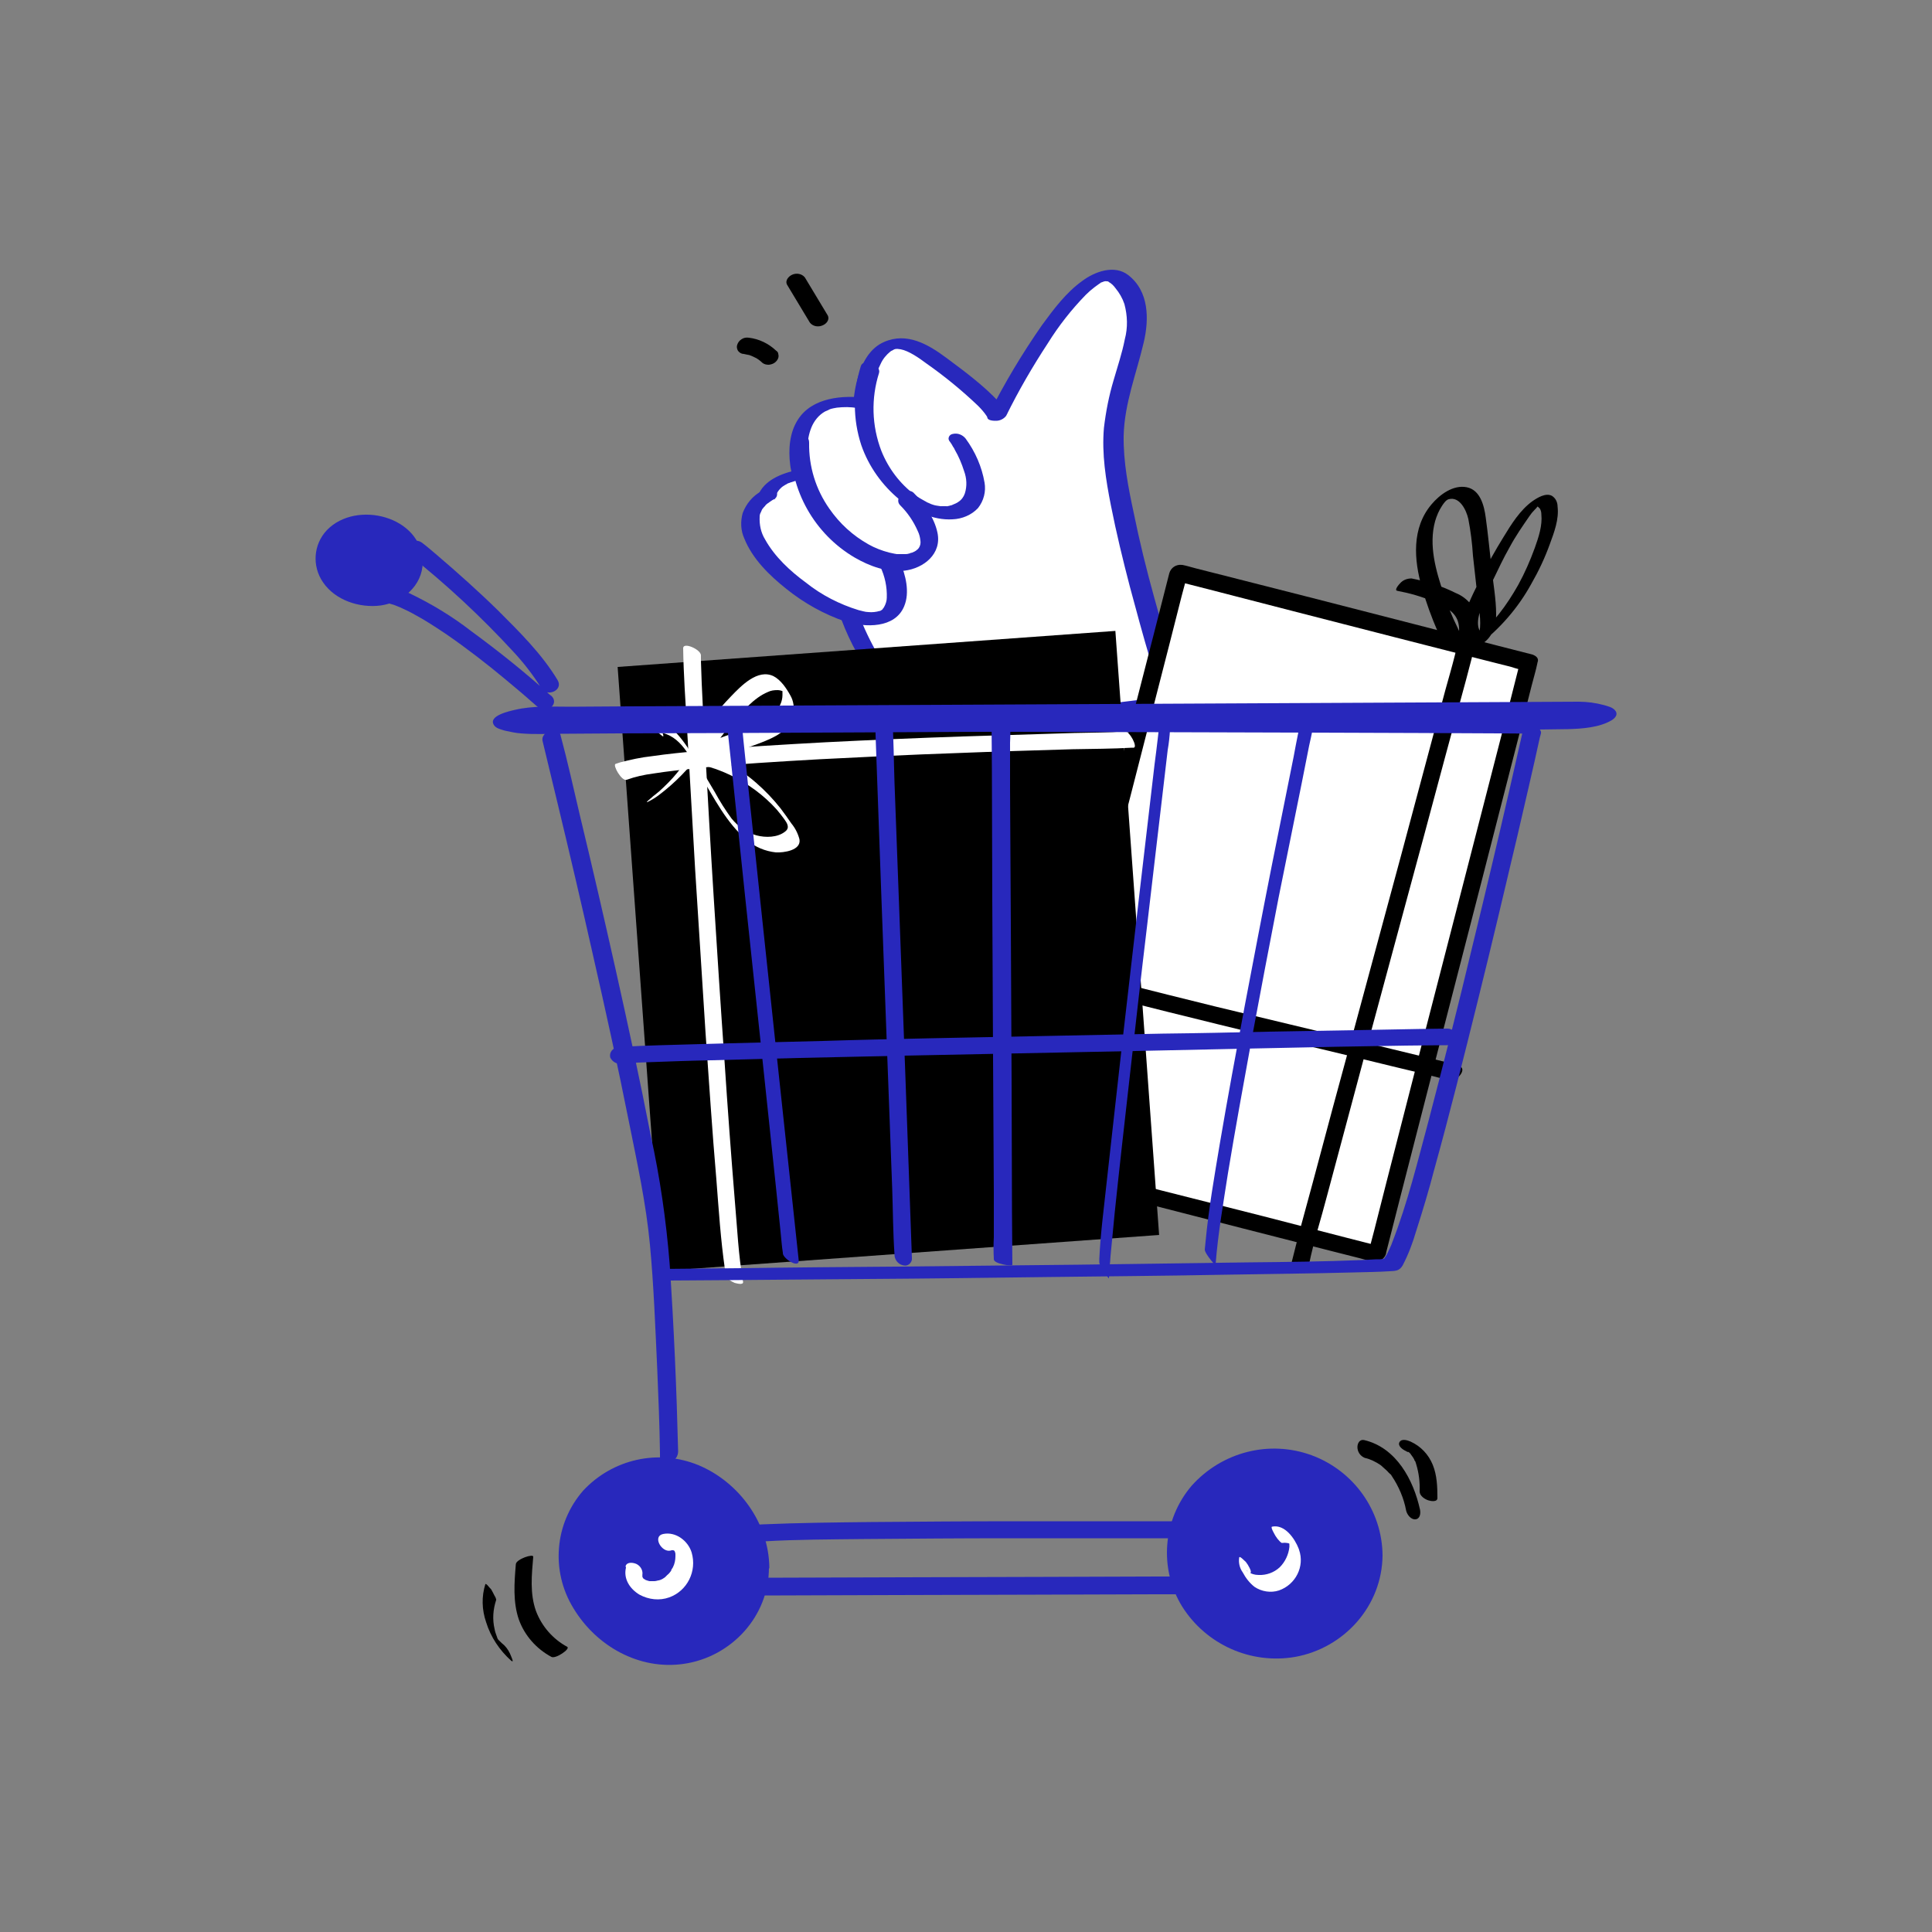 <svg transform="scale(1)" version="1.1" id="uZBq7NPPf1" xmlns="http://www.w3.org/2000/svg" xmlns:xlink="http://www.w3.org/1999/xlink" x="0px" y="0px" viewBox="0 0 500 500" xml:space="preserve" class="pbimage_pbimage__wrapper__image__0LEis false"><rect x="0" y="0" width="500" height="500" fill="#808080" stroke="none"/><title>Order Completed</title><style type="text/css"> .st0{fill:#FFFFFF;} .st1{fill:#000005;} .st2{fill:#59BE4C;}
 .st2{fill:#000000;}
 .st1{fill:#2828bc;}
 .st0{fill:#FFFFFF;}</style><g id="hand"><path class="st0" d="M265.3,185.6c-9.1,0.6-18.2-0.4-27-2.8c-11.9-3.2-19-24.9-19-24.9s-38.6-30-11.9-35.2c0,0-6.1-21.2,15.7-18.4
		c0,0,1.2-24.2,17.9-12s17.1,15.2,17.1,15.2s22.6-45.4,32.5-34.5s-3.6,24.3-2.3,44s15.4,64.1,15.4,64.1L265.3,185.6z" fill="#FFFFFF"></path><path class="st1" d="M265.1,184.4c0.2,0,0.3,0,0.5,0C265.4,184.4,265.2,184.4,265.1,184.4c-0.7,0-1.3,0.1-1.9,0.1
		c-2.2,0.1-4.4,0-6.5-0.1c-3.3-0.2-6.6-0.6-9.9-1.2c-3-0.5-6.3-1-9.1-2.4c-4.1-2.1-7.1-6-9.6-9.9c-2.1-3.4-3.9-7-5.4-10.7
		c-0.5-1.2-0.7-2.7-1.8-3.5c-1.6-1.3-3-2.5-4.4-3.7c-5.1-4.6-10.2-9.6-13.7-15.5c-1.3-2.3-2.6-5.2-2.4-7.8c0.1-1.1,0.6-2.2,1.4-3.1
		l0.3-0.3c0.2-0.2,0.1-0.1,0.1-0.1c0.3-0.3,0.7-0.5,1-0.7c0.3-0.2,0.1,0,0.2-0.1l0.5-0.3l0.6-0.2c0.1-0.1,0.2-0.1,0.3-0.1
		c0.5-0.2,1-0.3,1.5-0.5l0.7-0.2c0.3-0.1,0.1,0,0,0l0.5-0.1c0.6-0.1,2.6-0.6,2.3-1.6c-0.6-2.1-0.8-4.3-0.8-6.5c0-1.8,0.3-3.6,1-5.3
		c0.7-1.7,1.9-3.2,3.5-4.1l0.7-0.3l0.4-0.2c-0.4,0.2,0.2-0.1,0.2-0.1c0.6-0.2,1.2-0.3,1.8-0.4c1.8-0.2,3.5-0.2,5.3,0.1
		c1.1,0.1,3.5-0.2,3.6-1.7c0-0.1,0-0.3,0-0.4s0-0.3,0-0.5s0,0.3,0-0.1c0-0.1,0-0.3,0-0.4c0.2-1.3,0.4-2.6,0.7-3.8
		c0.4-1.6,1-3.1,1.7-4.5c0.3-0.7,0.7-1.3,1.1-1.8c0.4-0.5,0.9-1,1.4-1.4c0.1-0.1,0.3-0.2,0.5-0.3s-0.1,0.1-0.1,0.1
		c0.1-0.1,0.2-0.1,0.3-0.2c0.4-0.2,0.1-0.1,0.1-0.1l0.6-0.2c-0.7,0.2-0.1,0,0.1,0c0.4,0-0.5,0-0.1,0h0.3c0.4,0-0.3-0.1,0.2,0
		c0.3,0,0.5,0.1,0.8,0.1c2.1,0.4,4.7,2.2,6.7,3.7c4.7,3.3,9.1,6.9,13.3,10.9c0.8,0.8,1.6,1.7,2.2,2.6c0.1,0.1,0.4,0.7,0.2,0.4
		s0-0.1,0,0c0.1,0.9,1.7,0.9,2.3,0.9c1,0,2-0.5,2.6-1.3c3.2-6.5,6.8-12.7,10.8-18.8c2.8-4.5,6.1-8.7,9.8-12.5c0.7-0.7,1.5-1.4,2.3-2
		c0.4-0.3,0.7-0.5,1.1-0.8c0.1-0.1,0.7-0.4,0.4-0.3s0.4-0.2,0.5-0.2l0.5-0.2c-0.2,0.1-0.3,0.1,0.1,0c0.2-0.1,0.8-0.1,0,0
		c0.3,0,0.9,0,0.1,0c0.2,0,0.3,0,0.5,0c-0.8-0.1-0.2,0,0,0c0.6,0.1-0.4-0.1,0.1,0s0.4,0.2,0.2,0.1c0.8,0.4,1.4,1,1.9,1.7
		c1,1.2,1.8,2.6,2.3,4.1c0.8,3,0.9,6.1,0.1,9.1c-0.7,3.6-1.9,7.1-2.9,10.6c-1.2,4-2,8.1-2.5,12.3c-0.6,6.8,0.5,13.5,1.8,20.1
		c1.4,7.1,3.1,14.1,4.9,21c1.7,6.3,3.4,12.7,5.3,19c1,3.4,1.9,7,3.2,10.4c0.1,0.1,0.1,0.3,0.1,0.5l2.3-1.6l-33.7,4.1L265.1,184.4
		c-0.7,0.2-2.4,0.7-2.2,1.7s2,0.9,2.7,0.8l33.7-4.1l4.7-0.6c0.6-0.1,2.6-0.7,2.3-1.6c-2.7-8.6-5.2-17.3-7.6-26
		c-2-7.2-3.8-14.5-5.3-21.9c-1.4-6.5-2.7-13.2-2.6-19.9c0.2-8.4,3.3-16.1,5.2-24.2c1.4-6,1.4-13.2-4-17.4c-3.6-2.8-8.7-0.9-11.9,1.5
		c-4.2,3-7.4,7.3-10.4,11.4c-5.1,7.3-9.7,15-13.7,22.9c-0.1,0.2-0.1,0.3-0.2,0.5l4.9-0.4c-0.2-1.2-1.5-2.4-2.2-3.1
		c-4-4.3-8.9-7.9-13.6-11.4s-10.2-6.7-16.1-4.1c-3.5,1.5-5.5,5-6.6,8.6c-0.8,2.5-1.2,5-1.4,7.6l3.5-1.7c-6.1-0.8-14.1-0.2-17.8,5.6
		c-2.2,3.4-2.5,7.8-2,11.7c0.1,0.9,0.3,1.8,0.6,2.7l2.3-1.6c-4.1,0.8-9,2.3-11,6.3c-1.5,3-0.4,6.4,0.9,9.2c3.4,7,9.5,12.7,15.2,17.8
		c1.6,1.4,3.2,2.8,4.9,4.1l-0.4-0.6c2,6,4.9,11.7,8.6,16.8c2.6,3.5,5.8,6.7,9.9,8.4c3.3,1.1,6.7,1.9,10.1,2.4c3,0.5,6.1,0.9,9.2,1.1
		c3.6,0.3,7.2,0.3,10.8-0.1c0.7-0.1,2.4-0.6,2.3-1.6S265.8,184.3,265.1,184.4z" fill="#2828bc"></path><path class="st0" d="M230.2,146c0,0,6.5,14.3-5.6,14.1s-41.7-22.8-26.2-32" fill="#FFFFFF"></path><path class="st1" d="M227.8,146.6c1.2,2.5,1.8,5.3,1.7,8.1c0,0.8-0.3,1.7-0.7,2.4c-0.1,0.2,0,0,0,0s-0.1,0.2-0.2,0.3
		c-0.1,0.1-0.2,0.2-0.2,0.3c0.1-0.1,0.3-0.3,0,0c-0.1,0.1-0.6,0.4-0.4,0.3s-0.9,0.4-0.3,0.1c-1,0.3-2,0.4-3,0.3
		c-0.4,0-0.9-0.1-1.3-0.2l-0.4-0.1c0.1,0,0.4,0.1,0,0l-0.8-0.2c-4.9-1.5-9.6-3.9-13.6-7.1c-4.1-3-8.1-6.7-10.6-11.2
		c-1.1-1.8-1.5-3.8-1.4-5.9c0-0.4,0.1-0.8,0.3-1.1c0.1-0.2,0.2-0.5,0.3-0.7l0.2-0.3c0.1-0.2-0.1,0.2,0.1-0.1s0.4-0.4,0.6-0.7
		c0.1-0.1,0.1-0.2,0.2-0.2c0.4-0.5-0.3,0.3,0.2-0.2c0.6-0.4,1.2-0.9,1.8-1.2c0.7-0.3,1-1.2,0.7-1.9c-0.1-0.2-0.2-0.4-0.4-0.5
		c-1-0.8-2.5-0.3-3.5,0.3c-2.3,1.2-4,3.3-4.9,5.7c-0.6,2.2-0.5,4.5,0.4,6.5c2.1,5.3,6.5,9.6,10.9,13.1c4.6,3.7,9.8,6.6,15.4,8.5
		c5,1.5,12.7,1.8,15.1-4c1.5-3.6,0.4-8.1-1.1-11.5c-0.6-1-1.8-1.4-2.9-1C229,144.6,227.3,145.6,227.8,146.6L227.8,146.6z" fill="#2828bc"></path><path class="st1" d="M233,130.8c1.9,1.9,3.4,4.1,4.5,6.6c0.4,0.8,0.6,1.6,0.7,2.5c0.1,0.6,0,1.3-0.4,1.9c0,0-0.4,0.5-0.5,0.5
		c-0.3,0.3-0.7,0.5-1.2,0.7c-0.1,0-0.7,0.3-0.3,0.1s-0.2,0-0.3,0.1c-0.4,0.1-0.7,0.2-1.1,0.2c0.4-0.1,0.1,0-0.1,0h-0.7
		c-0.4,0-0.9,0-1.3,0c0.4,0-0.1,0-0.2,0l-0.6-0.1c-0.5-0.1-0.9-0.2-1.4-0.3c-1.9-0.5-3.7-1.2-5.3-2.1c-4.1-2.3-7.5-5.4-10.2-9.3
		c-3.5-5-5.3-10.9-5.2-17c0.1-3-4.7-2.5-4.8,0.2c-0.2,12.1,6.2,23.4,16.6,29.5c3.8,2.2,8.4,3.9,12.8,3.4c5.1-0.6,9.8-4.4,8.6-9.9
		c-0.8-3.8-3.4-7.4-6-10.1C235,125.7,231,128.8,233,130.8L233,130.8z" fill="#2828bc"></path><path class="st1" d="M245.9,114.4c0.1,0.2,0.3,0.4,0.4,0.6s0.3,0.5,0.4,0.7c0.2,0.2,0.3,0.5,0.4,0.7c1,1.7,1.8,3.6,2.4,5.5
		c0.7,1.9,0.8,3.9,0.2,5.8c-0.3,0.9-0.9,1.7-1.7,2.2c-0.4,0.3-0.9,0.5-1.4,0.7l-0.2,0.1c-0.2,0.1-0.5,0.1-0.7,0.2l-0.5,0.1
		c-0.5,0.1,0.1,0-0.3,0s-0.9,0-1.3,0s0.3,0.1-0.2,0c-0.2,0-0.5-0.1-0.7-0.1l-0.6-0.1l-0.4-0.1c-0.4-0.1,0.4,0.1,0,0
		s-0.9-0.3-1.3-0.5l-0.7-0.3h0.1l-0.4-0.2c-0.9-0.5-1.8-1-2.6-1.6c-3.9-2.9-6.9-6.9-8.7-11.4c-2.5-6.5-2.7-13.6-0.6-20.2
		c0.6-2.1-4.1-3.8-4.7-1.8c-2.1,6.7-2.1,13.8,0.1,20.5c1.9,5.5,5.4,10.4,9.9,14.1c3.8,3,8.7,5.4,13.7,5.1c2.5-0.1,4.9-1.1,6.6-2.9
		c1.5-1.9,2.1-4.3,1.7-6.6c-0.7-4.1-2.4-8-4.9-11.4c-0.8-1-2.1-1.5-3.3-1.2c-0.7,0.1-1.2,0.7-1.1,1.4
		C245.6,114,245.7,114.2,245.9,114.4L245.9,114.4z" fill="#2828bc"></path><path class="st2" d="M214.2,81.6l-5.9-9.8c-0.8-1-2.2-1.2-3.3-0.7c-0.9,0.4-1.9,1.5-1.3,2.6l5.9,9.8c0.8,1,2.2,1.2,3.3,0.7
		C213.9,83.8,214.8,82.7,214.2,81.6L214.2,81.6z" fill="#000000"></path><path class="st2" d="M200.8,90.7c-1.9-1.8-4.4-3-7-3.3c-0.7-0.1-1.3,0-1.9,0.4c-0.5,0.3-0.9,0.8-1.1,1.4c-0.2,0.5-0.1,1.1,0.2,1.6
		c0.4,0.5,0.9,0.8,1.5,0.8c0.5,0.1,1,0.2,1.4,0.3l-0.6-0.2c0.8,0.2,1.7,0.6,2.4,1l-0.5-0.3c0.8,0.4,1.5,0.9,2.1,1.5
		c0.5,0.4,1.1,0.5,1.7,0.5c0.7-0.1,1.3-0.3,1.8-0.8c0.4-0.4,0.7-0.9,0.7-1.5l-0.1-0.6C201.4,91.2,201.1,90.9,200.8,90.7L200.8,90.7z
		" fill="#000000"></path></g><g id="box"><rect class="st0" x="251.6" y="189.4" transform="matrix(0.249 -0.969 0.969 0.249 19.515 497.753)" width="158.1" height="93.7"></rect><path class="st2" d="M358.7,324.3l3.9-15.3l9.4-36.6l11.4-44.2l9.8-38.2l3.2-12.6c0.5-2,1.1-3.9,1.5-5.9c0-0.1,0-0.2,0.1-0.3
		c0.2-1-0.6-1.5-1.4-1.8l-9-2.3l-21.7-5.6l-26.1-6.7L317,149l-7.5-1.9c-1.2-0.3-2.4-0.7-3.5-0.9h-0.1c-1.5-0.2-2.9,0.7-3.3,2.2
		l-3.9,15.3l-9.4,36.6l-11.3,44.2l-9.8,38.2l-3.2,12.6c-0.5,2-1.1,3.9-1.5,5.9c0,0.1,0,0.2-0.1,0.3c-0.2,1,0.6,1.5,1.4,1.8l9,2.3
		l21.7,5.6l26.1,6.7l22.7,5.8l7.5,1.9c1.2,0.3,2.4,0.7,3.6,0.9h0.1c2.3,0.6,4.9-3.1,1.9-3.9l-9-2.3l-21.7-5.6l-26.1-6.6l-22.7-5.8
		l-7.5-1.9c-1.2-0.4-2.3-0.7-3.5-0.9h-0.2l1.4,1.7l3.9-15.3l9.4-36.6l11.4-44.2l9.8-38.2l3.2-12.6c0.5-2,1.1-3.9,1.5-5.9
		c0-0.1,0-0.2,0.1-0.3l-3.3,2.2l9,2.3l21.7,5.6l26.1,6.7l22.7,5.8l7.5,1.9c1.2,0.4,2.3,0.7,3.5,0.9c0,0,0.1,0,0.1,0l-1.4-1.8
		l-3.9,15.4l-9.4,36.5l-11.4,44.2l-9.8,38.2l-3.2,12.6c-0.5,2-1.1,4-1.5,5.9c0,0.1,0,0.2-0.1,0.3c-0.3,1.2,1,1.8,2,1.8
		C357.3,326.4,358.3,325.5,358.7,324.3z"></path><path class="st2" d="M273,254c1.4,0.6,2.9,1.1,4.3,1.4c2.6,0.7,5.1,1.4,7.7,2.1c7.8,2,15.6,4,23.4,5.9c9.2,2.3,18.4,4.5,27.6,6.7
		c8.2,1.9,16.3,3.9,24.5,5.9c4.6,1.1,9.3,2.2,13.8,3.4l0.6,0.2c1.9,0.6,5.2-3,2.6-3.8c-3.9-1.2-7.9-2-11.9-3
		c-7.8-1.9-15.7-3.8-23.5-5.7c-9.2-2.2-18.3-4.4-27.5-6.6c-8.1-2-16.2-4-24.3-6.1c-4.6-1.2-9.2-2.4-13.7-3.8c-0.5-0.2,0.3,0.1,0,0
		l-0.3-0.1c-1.1-0.4-2.4,0-3.1,0.9C272.8,251.9,271.9,253.4,273,254L273,254z"></path><path class="st2" d="M377.5,165.3c-1.2,5.9-3.1,11.7-4.6,17.6c-3.4,12.7-6.8,25.4-10.2,38.1l-12.3,45.5
		c-3.6,13.2-7.2,26.5-10.7,39.7c-1.9,6.9-3.8,13.9-5.5,20.8c0,0.2-0.1,0.4-0.1,0.6c-0.2,1.2,1,1.8,2,1.7c1.3-0.1,2.3-1,2.7-2.2
		c1.2-5.9,3.1-11.7,4.6-17.5c3.4-12.7,6.8-25.4,10.2-38.1c4.1-15.2,8.2-30.3,12.3-45.5c3.6-13.2,7.1-26.5,10.7-39.7
		c1.9-6.9,3.8-13.9,5.5-20.8l0.1-0.6c0.2-1.2-1-1.8-2-1.7C378.9,163.2,377.9,164.1,377.5,165.3L377.5,165.3z"></path><path class="st2" d="M382.6,167c5.6-4.3,10.3-9.7,13.7-15.9c1.9-3.3,3.5-6.7,4.8-10.3c1.1-3,2.4-6.4,2-9.7c0-1.1-0.5-2.2-1.5-2.8
		c-1.6-0.8-3.7,0.5-5,1.4c-3.2,2.3-5.5,6-7.5,9.3c-2.1,3.4-4.1,6.9-5.8,10.5c-1.8,3.6-3.8,7.4-4.8,11.3c-0.4,1.7-0.7,3.7,0.2,5.4
		c0.6,1.3,2.2,1.8,3.5,1.1c3.6-1.4,5-4.7,5-8.3c0-4-0.8-8.2-1.2-12.2c-0.5-4.3-0.9-8.6-1.5-12.9c-0.4-3-1.4-7.1-4.9-7.8
		s-7,1.9-9.1,4.4c-5.2,6.1-4.6,14.4-2.5,21.6c1.1,3.9,2.5,7.7,4.1,11.4c0.6,1.4,1.3,3.6,2.7,4.5c1.7,1.1,4.1-0.8,5.2-2
		c2.3-2.7,2.6-6.7,0.6-9.7c-1-1.2-2.3-2.2-3.8-2.8c-1.8-0.9-3.7-1.7-5.6-2.3c-1.9-0.6-3.9-1.1-5.9-1.5c-1.1,0-2.2,0.4-2.9,1.2
		c-0.2,0.2-1.7,1.8-0.8,2c3.2,0.6,6.4,1.5,9.4,2.8c2.5,1.1,5.4,2.3,6.3,5.1c0.4,1.3,0.4,2.7,0.1,4c-0.1,0.3-0.4,0.8-0.4,1.1l1.8-0.9
		c-0.2-0.1-0.4-0.3-0.5-0.5c-0.5-0.7-0.8-1.4-1.1-2.1c-1.4-2.8-2.6-5.8-3.6-8.8c-2-5.9-3.9-12.5-2.2-18.7c0.4-1.4,1-2.8,1.8-4
		c0.4-0.6,1-1.5,1.7-1.7c2.9-0.8,4.6,2.9,5.1,5.1c0.6,3.1,1,6.3,1.2,9.5l1.2,10.8c0.3,2.9,1,5.9,0.5,8.9c-0.1,0.5-0.3,1-0.5,1.5
		l-0.1,0.1c-0.6,0.8,0,0.5,1.7-0.9c-0.1-0.1-0.4-0.2-0.6-0.4c-1.1-1-1-3-0.7-4.3c0.6-3.2,2.2-6.3,3.6-9.2s2.8-5.9,4.4-8.7
		c1.5-2.8,3.3-5.4,5.1-8c0.4-0.6,0.8-1.1,1.3-1.6c0.3-0.3,0.6-0.6,0.8-0.9l0.2-0.2c0.2-0.2,0.1-0.2-0.4,0.1c0-0.2,0.8,0.6,0.8,0.6
		c0.3,0.5,0.4,1,0.4,1.5c0.3,2.9-0.7,5.9-1.7,8.7c-1.2,3.3-2.6,6.5-4.3,9.6c-2.9,5.1-6.5,10.2-11.3,13.7c-0.5,0.3-2,1.5-1.5,2.2
		S382.2,167.3,382.6,167L382.6,167z"></path><rect class="st2" x="165.4" y="167.8" transform="matrix(0.997 -7.219376e-02 7.219376e-02 0.997 -17.173 17.25)" width="129.2" height="156.8"></rect><path class="st0" d="M291.1,189.3c-4.3,0.3-8.7,0.3-13.1,0.4c-9.7,0.3-19.3,0.6-29,0.9c-11.8,0.4-23.6,0.9-35.4,1.5
		c-10.9,0.6-21.7,1.2-32.5,2.2c-4.1,0.4-8.3,0.8-12.4,1.4c-2.8,0.3-5.5,0.9-8.2,1.6c-0.4,0.1-0.8,0.3-1.2,0.4
		c-0.8,0.3,1.6,4.6,2.9,4.1c2.2-0.8,4.5-1.3,6.8-1.6c3.8-0.6,7.6-1,11.4-1.4c10.5-1.1,21.1-1.7,31.6-2.3c11.8-0.6,23.7-1.2,35.5-1.6
		c10-0.4,20-0.7,30.1-1c5.1-0.1,10.3-0.1,15.4-0.4h0.4C294.5,193.4,292.4,189.2,291.1,189.3L291.1,189.3z"></path><path class="st0" d="M176.8,167.7c0.1,6.9,0.6,13.8,1,20.7c0.7,12.2,1.4,24.4,2.1,36.6c0.9,14.1,1.8,28.2,2.7,42.4
		c0.9,12.6,1.7,25.2,2.8,37.9c0.6,7.7,1.1,15.5,2.2,23.1c0.1,0.5,0.1,0.9,0.2,1.4c0.2,1.1,1.4,1.8,2.3,2.2c0.4,0.1,2.4,0.7,2.2-0.3
		c-1.2-6.8-1.5-13.8-2.1-20.6c-1-12.2-1.9-24.4-2.7-36.6c-1-14.1-1.9-28.2-2.8-42.4c-0.8-12.6-1.5-25.3-2.2-37.9
		c-0.4-7.8-0.9-15.5-1.1-23.2v-1.4C181.4,168.1,176.9,166.1,176.8,167.7L176.8,167.7z"></path><path class="st0" d="M182.5,196.9c2.1-3.6,4.5-6.9,7.2-10c2.5-2.8,5.4-6.3,9-7.8c0.8-0.4,1.6-0.5,2.5-0.5c0.5,0,0.9,0.1,1.4,0.3
		c0.2,0.1,0.4,0.2,0.6,0.3l0.2,0.2l-1.2-1.6c-0.1,0.2,0.2,0.8,0.3,1c0,0.4,0,0.7,0,1.1c0,0.8-0.2,1.6-0.5,2.3
		c-1.4,3.4-5.2,4.9-8.4,6.1c-5,1.9-10,3.7-15,5.5c-0.4,0.2,2.1,3.9,2.8,4.1c5.1,1.2,9.9,3.5,14.1,6.6c2,1.5,3.8,3.1,5.5,5
		c0.7,0.8,1.3,1.6,1.9,2.4c0.8,1.1,1.6,2.3,0.3,3.3c-2,1.6-5.1,1.6-7.4,1c-2.6-0.7-4.8-2.3-6.5-4.4c-1.6-2.2-3-4.4-4.3-6.8
		c-1.6-2.7-3.2-5.4-4.8-8c-2.8-4.6-6.6-10.8-12.5-11.5c-0.6-0.1,0.4,1.4,0.4,1.5c0.5,0.9,1.2,1.7,2,2.4l1.2,1c0.8,0.7,0.1-0.9,0-1.1
		c-0.5-1-1.3-1.9-2.1-2.7l-1.2-1l2.4,3.9c5.9,0.7,8.3,6.7,10.9,11.2c3.5,5.8,6.7,12.3,12,16.7c2.1,1.8,4.7,2.9,7.5,3.2
		c2,0.1,6.6-0.5,6.1-3.4c-0.4-1.5-1.1-2.9-2.1-4.1c-0.9-1.3-1.8-2.6-2.8-3.9c-1.9-2.4-4-4.6-6.3-6.6c-4.9-4.3-10.7-7.3-17-8.8
		l2.8,4.1c5.1-1.9,10.1-3.7,15.2-5.6c3.6-1.4,7.8-3.2,8.6-7.4c0.3-1.7,0.1-3.5-0.8-5c-1-1.8-2.4-3.9-4.3-4.9c-4.1-2-8.4,2.5-11,5.2
		c-3.7,3.8-7,8.1-9.7,12.7c-0.3,0.5,0.8,1.9,1.1,2.3C180.7,195.3,182.3,197.1,182.5,196.9L182.5,196.9z"></path><path class="st0" d="M177.3,197.3c-1.3,1.8-2.7,3.6-4.3,5.2c-0.8,0.8-1.6,1.6-2.4,2.3l-1.1,0.9l-0.4,0.3c-0.1,0.1-0.4,0.3-0.1,0.1
		l-0.7,0.6c-0.1,0.1-1.5,1.2-0.6,0.8c1-0.5,2-1.1,2.9-1.8c4.1-3.1,7.7-6.8,10.7-10.9c0.2-0.2-0.3,0-0.3,0c-0.5,0.2-0.9,0.5-1.3,0.7
		c-0.5,0.3-1.1,0.7-1.6,1.1C177.8,196.7,177.5,197,177.3,197.3L177.3,197.3z"></path></g><g id="cart"><path class="st1" d="M173.4,331.4l14.7-0.1c12.1-0.1,24.1-0.2,36.2-0.3c15.5-0.1,31.1-0.3,46.6-0.5c15.3-0.2,30.5-0.3,45.8-0.6
		c11.3-0.2,22.6-0.3,33.9-0.6c3-0.1,6-0.1,8.9-0.3c1.6-0.1,2.6,0,3.5-1.5c1.5-2.9,2.6-5.8,3.5-8.9c1.7-5.3,3.3-10.6,4.7-16
		c4-14.4,7.6-28.9,11.2-43.4s7-28.9,10.4-43.3c1.9-8.3,3.9-16.7,5.7-25l0.3-1.1c0.3-1.3-2.6-2.9-3.7-2.9h-6.8l-18.4-0.1l-27.3-0.1
		l-33.1-0.1l-36.5-0.1l-36.6-0.1l-34.4-0.1l-28.9-0.1l-20.9-0.1c-3.3,0-6.6-0.1-9.8,0h-0.4c-1.1,0-0.2,1.1,0.1,1.4
		c0.8,0.9,1.8,1.4,3,1.6h6.8h18.4l27.3,0.1l33.1,0.1l36.5,0.1l36.6,0.1l34.4,0.1l28.9,0.1l20.9,0.1c3.3,0,6.6,0.1,9.8,0h0.4
		l-3.6-2.8c-1.3,5.9-2.7,11.7-4,17.6c-3.1,13.5-6.3,27-9.6,40.5c-3.6,15.1-7.4,30.1-11.3,45c-2.8,10.4-5.4,21.1-9.3,31.2
		c-0.4,1.2-1,2.3-1.5,3.4c-0.2,0.3-0.4,0.6-0.6,0.9c-0.2,0.2,0,0.1-0.1,0.1c-0.1,0-0.2,0.1-0.2,0.1l-0.8,0.1h-0.3h-0.7
		c-1.3,0.1-2.5,0.1-3.8,0.2c-9.8,0.4-19.5,0.5-29.3,0.6c-14.7,0.2-29.3,0.4-44,0.6c-15.8,0.2-31.6,0.3-47.4,0.5
		c-13.2,0.1-26.4,0.2-39.7,0.4l-20.8,0.2h-0.9c-1.1,0-0.3,1.1,0.1,1.4C171.1,330.6,172.2,331.2,173.4,331.4L173.4,331.4z"></path><path class="st1" d="M189.5,412.9H202l29.8-0.1l36.2-0.1l31.2-0.1h10.3h3.1c0.6,0.1,1.1,0.1,1.7,0c0.1,0,0.1,0,0.2,0
		c0.1-0.1,0.1-0.3,0-0.4l-1.8-14.4c-0.2-0.9-0.6-1.8-1.1-2.6c-0.2-0.4-0.7-1.5-1.1-1.5h-14.3c-11.1,0-22.2,0-33.2,0
		c-12.6,0-25.1,0.1-37.6,0.2c-9.3,0.1-18.7,0.2-28,0.6c-1.2,0.1-2.5,0.1-3.7,0.2c-0.7,0-1.4,0.1-2,0.2c-0.2,0.1-0.2,0-0.3,0.3
		c-0.1,0.2-0.1,0.5-0.1,0.8c-0.1,0.6-0.3,1.2-0.5,1.9c-0.8,3-1.9,6-2.9,9c-0.2,0.6-0.4,1.3-0.6,1.9s0.8,2.3,1.1,2.9
		C188.4,411.7,189.3,413.3,189.5,412.9c0.8-2.2,1.5-4.3,2.2-6.5c0.5-1.5,1-3,1.4-4.6c0.1-0.5,0.3-1.1,0.4-1.6c0-0.2,0.2-1,0.1-0.8
		c0.2-0.2,0.9-0.2,1.2-0.3c1-0.1,2-0.2,3-0.2c8.6-0.5,17.2-0.5,25.8-0.6c12.4-0.1,24.8-0.2,37.2-0.2c11.5,0,22.9,0,34.4,0h11.7
		c1.9,0,3.8,0.1,5.6,0c0.1,0,0.2,0,0.2,0l-2.2-4.1l1.8,14.4V408h-12.5l-29.8,0.1l-36.2,0.1l-31.2,0.1h-10.3h-3.1
		c-0.6-0.1-1.1-0.1-1.7,0c-0.1,0-0.1,0-0.2,0c-0.3,0,0.7,2.3,0.7,2.4C188.2,411.2,188.9,412.9,189.5,412.9z"></path><path class="st1" d="M409.2,182.4H402l-19.5,0.1l-28.9,0.1l-35.1,0.2l-38.5,0.2l-39,0.2l-36.2,0.2l-30.7,0.1l-22,0.1
		c-3.5,0-7,0-10.4,0h-0.4c-2.3,0-4.7,0.3-6.9,0.9c-1,0.3-3.3,0.9-4,1.9c-1.6,2.6,5.8,2.7,6.6,2.7h7.2l19.5-0.1l28.9-0.1l35.1-0.2
		l38.5-0.2l39-0.2l36.2-0.2l30.7-0.1l22-0.1c3.5,0,7,0,10.4,0h0.5c2.3,0,4.7-0.3,6.9-0.9c1-0.3,3.3-0.9,4-1.9
		C417.4,182.5,409.9,182.3,409.2,182.4L409.2,182.4z"></path><path class="st1" d="M408.5,181.6l-61.2,0.3l-61.4,0.3l-61.3,0.3l-61.8,0.3l-15.1,0.1c-4.8,0-9.7-0.3-14.4,0.8
		c-1.3,0.3-7,1.5-5.5,3.9c0.5,0.9,1.9,1.2,2.9,1.5c1.4,0.3,2.7,0.6,4.1,0.7c3.5,0.3,7,0.1,10.4,0.1l15-0.1l30.8-0.1l61.4-0.3
		l61.6-0.3l61.5-0.3c10.1,0,20.2,0.1,30.3-0.1c3.6-0.1,8.1-0.4,11.3-2.3c0.8-0.5,1.7-1.4,1-2.4s-2-1.2-2.9-1.5
		C413,181.9,410.8,181.6,408.5,181.6c-0.4,0-2.1,0-1.8,0.7s2.5,0.7,3,0.7h0.5h0.4l0.8,0.1c-0.4,0,0.2,0,0.4,0.1
		c0.2,0,0.4,0.1,0.5,0.1c0.3,0,0.5,0.1,0.7,0.3c2.1,1.8-5.4,3.3-6.1,3.4c-4.5,0.6-9.2,0.2-13.8,0.2l-14.7,0.1l-59,0.3l-58.8,0.3
		l-58.9,0.3l-58.8,0.3c-2.3,0-4.6,0.1-6.9,0c-0.2,0-0.8,0-0.5,0s-0.3,0-0.4,0l-0.8-0.1c-0.6,0-1.3-0.1-1.8-0.5
		c-0.9-0.9,0.6-1.8,1.3-2.1c3.7-1.6,7.8-1.4,11.7-1.4l14.5-0.1l58.9-0.3l58.8-0.3l58.8-0.3l58.7-0.3l14.1-0.1c0.4,0,2.1,0,1.8-0.7
		S409,181.6,408.5,181.6z"></path><path class="st1" d="M140.4,191.7c1.3,5.5,2.7,11.1,4,16.6c3.1,12.9,6.1,25.7,9,38.6c3.3,14.5,6.5,29,9.4,43.6
		c2.1,10.4,4.4,21,5.4,31.6s1.4,21.6,1.9,32.4c0.3,7.2,0.6,14.4,0.7,21.6v1.1c0,1.3,1.8,1.4,2.7,1.1c1.2-0.3,2-1.4,2-2.7
		c-0.4-16.2-1.1-32.4-2.2-48.6c-0.9-11.2-2.5-22.3-4.9-33.2c-2.8-14.4-5.9-28.7-9.1-43c-3-13.4-6.1-26.8-9.3-40.1
		c-1.6-6.8-3.1-13.6-4.9-20.3c0-0.1,0-0.2-0.1-0.3C144.5,187.5,139.9,189.4,140.4,191.7L140.4,191.7z"></path><path class="st1" d="M187.8,184.2l1.5,14l3.5,33.5l4.3,40.4l3.7,35l1.2,11.6c0.2,1.8,0.3,3.7,0.6,5.5c0,0.1,0,0.2,0,0.2
		c0.2,1.5,4.4,4,4.1,1.7l-1.5-14l-3.6-33.5l-4.3-40.4l-3.7-35l-1.2-11.6c-0.2-1.8-0.3-3.7-0.6-5.5v-0.2
		C191.8,184.4,187.6,181.9,187.8,184.2L187.8,184.2z"></path><path class="st1" d="M226.4,184.7l0.5,14l1.2,33.4l1.5,40.6l1.3,34.9c0.2,5.7,0.2,11.4,0.6,17.1c0,0.1,0,0.2,0,0.2
		c0.1,1.3,1.1,2.4,2.4,2.6c1,0.2,1.9-0.5,2.1-1.5c0-0.1,0-0.3,0-0.5l-0.5-14l-1.2-33.4l-1.5-40.6l-1.3-34.9
		c-0.2-5.7-0.2-11.4-0.6-17.1c0-0.1,0-0.2,0-0.2c-0.1-1.3-1.1-2.4-2.4-2.6c-1-0.2-1.9,0.5-2.1,1.5
		C226.4,184.4,226.4,184.6,226.4,184.7L226.4,184.7z"></path><path class="st1" d="M256.6,185.1l0.1,14l0.1,33.7l0.2,40.7l0.2,35.2l0,11.5c-0.1,1.8-0.1,3.7,0,5.5c0,0.1,0,0.2,0,0.2
		c0,1.2,4.8,1.9,4.8,1.4l-0.1-14l-0.1-33.7l-0.2-40.6l-0.2-35.3l0-11.5c0.1-1.8,0.1-3.7,0-5.5c0-0.1,0-0.2,0-0.2
		C261.5,185.2,256.6,184.6,256.6,185.1L256.6,185.1z"></path><path class="st1" d="M300.4,184.3c-0.5,4.5-1,9-1.6,13.5c-1.3,10.8-2.5,21.7-3.8,32.5c-1.5,13.3-3.1,26.6-4.6,39.9
		c-1.3,11.9-2.7,23.8-4,35.8c-0.7,6.6-1.6,13.2-1.9,19.8c0,0.3,0,0.5,0,0.8c0,0.9,0.9,2,1.4,2.8c0.1,0.2,1.1,1.6,1.1,1.4
		c0-1.9,0.3-3.8,0.4-5.7c0.4-3.8,0.7-7.6,1.1-11.4c1.2-11.5,2.5-22.9,3.8-34.4c1.5-13.3,3-26.7,4.6-40c1.3-11.4,2.7-22.8,4-34.1
		c0.4-3.7,0.9-7.4,1.3-11.1c0.3-1.7,0.5-3.5,0.6-5.3c0-0.1,0-0.2,0-0.2c0.1-0.8-1-2.1-1.4-2.8C301.4,185.5,300.5,184.1,300.4,184.3
		L300.4,184.3z"></path><path class="st1" d="M337.1,184.3c-0.8,3.8-1.6,7.6-2.3,11.5c-1.9,9.5-3.8,18.9-5.7,28.4c-2.4,12.1-4.7,24.2-7,36.3
		c-2.2,11.8-4.4,23.6-6.4,35.4c-1.4,8.4-2.9,16.9-3.7,25.4c-0.1,0.7-0.1,1.4-0.2,2s1,2.1,1.5,2.7c0.1,0.2,1.3,1.6,1.3,1.2
		c0.6-7.9,2-15.8,3.2-23.6c1.9-11.5,4-23,6.1-34.5c2.3-12.3,4.6-24.5,7-36.8c2-9.9,4-19.8,6-29.7c0.6-3.2,1.3-6.4,1.9-9.6
		c0.3-1.4,0.7-3,0.9-4.4c0-0.1,0-0.1,0-0.2c0.1-0.7-0.8-1.8-1.1-2.3c-0.3-0.5-0.6-1-1-1.4C337.7,184.8,337.2,184.2,337.1,184.3
		L337.1,184.3z"></path><path class="st1" d="M142.4,179.9c-6.5-5.9-13.4-11.4-20.5-16.6c-4.9-3.8-10.2-7-15.8-9.7c-1.2-0.6-2.5-1-3.7-1.5l-1-0.3
		c-0.2-0.1-0.4-0.1-0.6-0.2c0.1,0,0.3,0.1-0.1-0.1c-0.3-0.1-0.6-0.3-0.8-0.4l-0.4-0.2c0.2,0.1,0.3,0.2,0.1,0s-0.6-0.5-0.2-0.1
		c-0.3-0.3-0.1-0.4-0.1-0.1c0-0.5-0.1,0.2,0,0c0-0.1,0-0.2,0-0.2c0,0.4,0,0.2,0,0.1s0.1-0.4,0.1-0.4c-0.2,0.6,0,0.1,0.1-0.1
		s0.2-0.3,0.3-0.5c-0.3,0.4,0.1-0.1,0.2-0.2c0.4-0.4,0.8-0.8,1.2-1.1l0.7-0.5l0,0l0.4-0.3c1-0.6,2-1.2,3-1.8s2.4-1.2,3.6-1.7l-3-0.4
		c9.6,7.6,18.6,16,26.9,25c2.7,2.9,5.2,6.1,7.3,9.5c1.4,2.4,5.8,0.6,4.2-2.1c-4.1-6.8-9.9-12.5-15.4-18c-5.2-5.1-10.6-9.9-16.1-14.6
		c-1.1-0.9-2.2-1.9-3.4-2.8c-0.8-0.7-2-0.9-3-0.4c-3.2,1.2-6.2,3-8.9,5.1c-1.6,1.3-3.3,3.2-3.1,5.4c0.2,3,3.3,4.4,5.8,5.3
		c0.6,0.2,1.2,0.4,1.9,0.6l0.5,0.2c0.4,0.1-0.4-0.1,0,0l1,0.4c1.3,0.6,2.6,1.2,3.8,1.9c2.8,1.5,5.5,3.3,8.2,5.1
		c5.2,3.6,10.4,7.6,15.3,11.7c2.8,2.3,5.6,4.7,8.3,7.1c2.2,2,5.8-0.9,3.4-3L142.4,179.9z"></path><ellipse class="st1" cx="95.5" cy="145" rx="11.4" ry="10.5"></ellipse><path class="st1" d="M104.5,144.5c-0.1,4-2.6,7.6-6.3,9.1c-3.3,1.4-7.2,0.5-9.5-2.2c-2.5-3-2.9-7.2-1-10.6c1.9-3.3,5.6-5.2,9.5-4.9
		C101.3,136.4,104.4,140.4,104.5,144.5c0,1.8,4.9,2.5,4.9,1c-0.2-11.9-17.2-16.2-24.8-8.3c-3.5,3.7-3.9,9.3-1,13.5
		c3.2,4.7,9.5,6.7,14.9,6c5.7-0.8,10.8-5.1,10.9-11.1C109.4,143.8,104.5,143,104.5,144.5z"></path><ellipse class="st1" cx="171.9" cy="404" rx="25.5" ry="24.9"></ellipse><path class="st1" d="M195.7,402.3c-0.1,10-6.3,19-15.6,22.7c-8.9,3.6-20.3,1.9-26.9-5.3s-6.6-18.4-1.7-26.5
		c5.3-8.6,15.2-13.3,25.3-11.9c5.1,0.6,9.9,3,13.5,6.7C193.9,391.9,195.8,397,195.7,402.3c0.1,1.1,0.7,2.1,1.5,2.8
		c0.2,0.1,1.9,1.5,1.9,0.6c-0.1-11.5-7.8-22.1-18.3-26.5c-10.4-4.3-22.3-1.6-29.9,6.6c-7.4,8.5-8.4,20.8-2.5,30.4
		c5.9,9.8,17,16.1,28.6,14.4c12.3-1.8,22-12.3,22-24.9c-0.1-1.1-0.7-2.1-1.5-2.7C197.5,402.7,195.7,401.4,195.7,402.3z"></path><path class="st1" d="M164.1,407c-0.5,1.8,1,3.5,2.7,4.2c2.1,0.8,4.5,0.7,6.5-0.5c1.9-1.2,3.3-3.1,3.8-5.4c0.4-1.5,0.2-3.1-0.6-4.4
		c-0.8-1.3-2.3-2-3.9-1.8"></path><path class="st0" d="M162,405.7c-0.7,2.9,1,5.5,3.5,7c2.4,1.3,5.2,1.6,7.7,0.7c4.7-1.7,7.2-6.8,5.8-11.6c-0.9-3-4.1-5.5-7.4-4.8
		c-2.8,0.6-0.4,4.8,1.9,4.3c0.1,0,0.2-0.1,0.4-0.1l0,0h0.4c-0.3,0-0.3,0,0,0s0.2,0.1-0.1,0l0.2,0.1c0.2,0.1,0.1,0.1-0.1-0.1l0.3,0.2
		c-0.2-0.3-0.2-0.3-0.1-0.1c0.1,0.1,0.1,0.2,0.2,0.3c-0.3-0.6,0.2,0.6,0,0.1c0.1,0.2,0.1,0.4,0.1,0.6s0,0.3,0,0.4c0-0.2,0-0.1,0,0.1
		c0,0.9-0.2,1.9-0.6,2.7c-0.1,0.2-0.2,0.4-0.3,0.5c-0.1,0.1-0.1,0.2-0.2,0.4v0.1c-0.3,0.4-0.6,0.8-1,1.1c-0.2,0.2-0.3,0.3-0.5,0.5
		l-0.1,0.1l-0.3,0.2c-0.4,0.3-0.9,0.5-1.3,0.6h-0.1l-0.4,0.1c-0.3,0.1-0.6,0.1-0.8,0.1c-0.1,0-0.7,0-0.3,0c-0.3,0-0.6,0-0.8,0
		l-0.4-0.1c0.2,0,0.2,0,0,0l-0.6-0.2c-0.3-0.1-0.3-0.1,0,0l-0.3-0.2c-0.2-0.2-0.2-0.1,0.1,0.1l-0.3-0.2c-0.4-0.3,0.2,0.3-0.1-0.1
		l-0.2-0.3c0.1,0.3,0.2,0.3,0,0s-0.1-0.2,0,0c0-0.1-0.1-0.2-0.1-0.4c0.1,0.5,0.1-0.5,0,0c0.3-1.2-0.3-2.4-1.4-3
		c-0.8-0.4-2.5-0.7-2.9,0.5L162,405.7z"></path><ellipse class="st1" cx="330" cy="402" rx="25.5" ry="24.9"></ellipse><path class="st1" d="M353.1,401.6c-0.1,9.7-6.2,18.2-15.3,21.5c-9.1,3.3-19.4,0.7-25.8-6.6c-6.1-7.3-6.9-17.8-1.9-25.9
		c5.2-8.3,14.9-12.5,24.6-10.8C345.2,381.8,352.9,390.9,353.1,401.6c0,1.3,0.9,2.4,2.2,2.7c1.1,0.3,2.2-0.4,2.5-1.5
		c0-0.1,0-0.2,0-0.3c-0.1-11.6-7.5-21.9-18.4-25.9c-11-4-23.2-0.8-31,7.9c-7.5,8.8-8.5,21.4-2.5,31.2c6.2,9.9,17.8,15.1,29.3,13.1
		c12.7-2.3,22.5-13.2,22.6-26.3c0-1.3-0.9-2.5-2.2-2.7c-1.1-0.3-2.2,0.4-2.5,1.5C353.1,401.4,353.1,401.5,353.1,401.6z"></path><path class="st1" d="M322.1,405c-0.5,1.8,1,3.5,2.6,4.2c2.1,0.9,4.5,0.7,6.5-0.5c1.9-1.2,3.3-3.1,3.8-5.4c0.4-1.5,0.2-3.1-0.6-4.4
		c-0.8-1.3-2.3-2.1-3.9-1.8"></path><path class="st0" d="M320.7,403.1c-0.2,1.3,0.1,2.7,0.9,3.8c0.8,1.5,1.8,2.8,3.1,3.8c1.8,1.2,4.2,1.6,6.3,0.9
		c4.3-1.5,6.7-6.2,5.2-10.5c0-0.1-0.1-0.2-0.1-0.3c-1-2.6-3.6-6.4-6.9-5.7c-0.5,0.1,0.8,2.2,0.9,2.4c0.3,0.5,0.7,1,1.1,1.4
		c0.2,0.2,0.5,0.5,0.7,0.4c0.8-0.1,1.7,0,2.4,0.5c0.3,0.3,0.2,0.2-0.2-0.3c-0.3-0.3-0.5-0.6-0.6-1c0,0.1,0.1,0.3,0.1,0.4
		c0.1,0.5,0.1,1,0.1,1.4c-0.2,2-1.1,3.9-2.5,5.3c-1.5,1.4-3.5,2.1-5.5,2c-1,0-1.9-0.3-2.7-0.8c-0.1-0.1-0.3-0.3-0.4-0.4
		c0.4,0.1,0.5,1,0.9,1.3s0,0.3,0.1-0.1c0-0.2,0-0.5,0.1-0.7c0.1-0.3-0.2-0.9-0.3-1.1c-0.3-0.6-0.6-1.1-1-1.6
		C322.1,404,320.8,402.5,320.7,403.1L320.7,403.1z"></path><path class="st2" d="M133.5,404.8c-0.4,4.8-0.8,9.8,0.8,14.4c1.5,4.1,4.5,7.5,8.4,9.6c1.1,0.6,5-2.1,4.1-2.6
		c-3.7-2-6.6-5.3-8.1-9.3c-1.6-4.5-1.1-9.3-0.7-14C138.1,402,133.6,403.5,133.5,404.8z"></path><path class="st2" d="M125.6,410c-1,3.2-0.9,6.6,0.2,9.8c1.2,3.9,3.5,7.3,6.5,10c0.8,0.6,0.1-0.8,0-1.1c-0.4-1.1-1-2.1-1.8-2.9
		c-0.5-0.4-0.9-0.8-1.3-1.2c-0.1-0.1-0.4-0.4-0.4-0.5s-0.2-0.3-0.2-0.4c0.1,0.2,0,0,0-0.1c0.2,0.1,0.1,0.3,0,0c0.1,0.2,0.1,0.2,0,0
		c0.1,0.3-0.1-0.3-0.1-0.3c-0.2-0.5-0.4-1.1-0.5-1.7c-0.6-2.5-0.4-5.1,0.4-7.5c0.1-0.2-0.3-1-0.4-1.1c-0.3-0.6-0.6-1.2-0.9-1.7
		C126.8,411.1,125.8,409.6,125.6,410L125.6,410z"></path><path class="st2" d="M353.2,377.3c1.4,0.3,2.8,1,4,1.8c0.3,0.2,0.5,0.4,0.7,0.6c0.3,0.3,0.6,0.5,0.9,0.8l0.4,0.4
		c0,0,0.4,0.5,0.3,0.3s0.2,0.3,0.3,0.3s0.3,0.3,0.4,0.5c1.8,2.7,3.1,5.7,3.7,8.9c0.2,1,1.2,2.4,2.4,2.3s1.4-1.5,1.2-2.5
		c-1.7-7.7-6.1-16-14.4-18c-1.2-0.3-1.8,0.8-1.8,1.8C351.3,375.7,352,376.8,353.2,377.3L353.2,377.3z"></path><path class="st2" d="M363.8,375.5c0.1,0,0.5,0.4,0.7,0.3c-0.1,0-0.4-0.3-0.1-0.1l0.3,0.2c0.2,0.2,0.1,0.1,0,0l0.3,0.3l0.2,0.3
		c0.1,0.1,0.1,0.1,0,0c0.3,0.4,0.6,0.8,0.8,1.2c0,0.1,0.1,0.2,0,0.1c0,0.1,0.1,0.2,0.2,0.3s0.2,0.5,0.3,0.8c0.7,2.3,1,4.7,0.9,7.1
		c0,1.1,1.3,2,2.3,2.3c0.6,0.2,2.4,0.5,2.3-0.7c0-2.8-0.1-5.8-1.2-8.5c-1.1-2.7-3.1-4.8-5.7-6c-0.7-0.3-2.3-0.9-2.9,0.1
		S363.1,375.2,363.8,375.5L363.8,375.5z"></path><path class="st1" d="M161,275.3c0.8-0.1,1.6-0.1,2.4-0.2c0.6,0-0.7,0-0.1,0h0.6l1.1-0.1l2.8-0.1c5.4-0.2,10.8-0.4,16.2-0.5
		c7.6-0.2,15.2-0.4,22.7-0.6l27.4-0.6l29.7-0.6l29.9-0.6l28.1-0.6l24.1-0.5l17.9-0.3c3.2,0,6.5-0.1,9.7-0.1h0.9
		c1.3,0.1,2.4-0.7,2.6-2c0-1.3-1.1-2.3-2.4-2.3c-2.5,0-4.9,0.1-7.4,0.1c-5.4,0.1-10.8,0.2-16.2,0.3l-22.9,0.4
		c-9.1,0.2-18.2,0.4-27.2,0.5c-10,0.2-19.9,0.4-29.9,0.6l-30,0.6c-9.4,0.2-18.7,0.4-28.1,0.7c-8,0.2-16,0.4-24.1,0.6
		c-6,0.2-12,0.3-17.9,0.5c-3.4,0.1-6.9,0.2-10.2,0.5c-0.3,0-0.6,0-0.9,0.1c-1.2,0.1-2.1,1.2-1.9,2.4c0,0,0,0.1,0,0.1
		C158.4,274.8,159.7,275.5,161,275.3L161,275.3z"></path></g></svg>